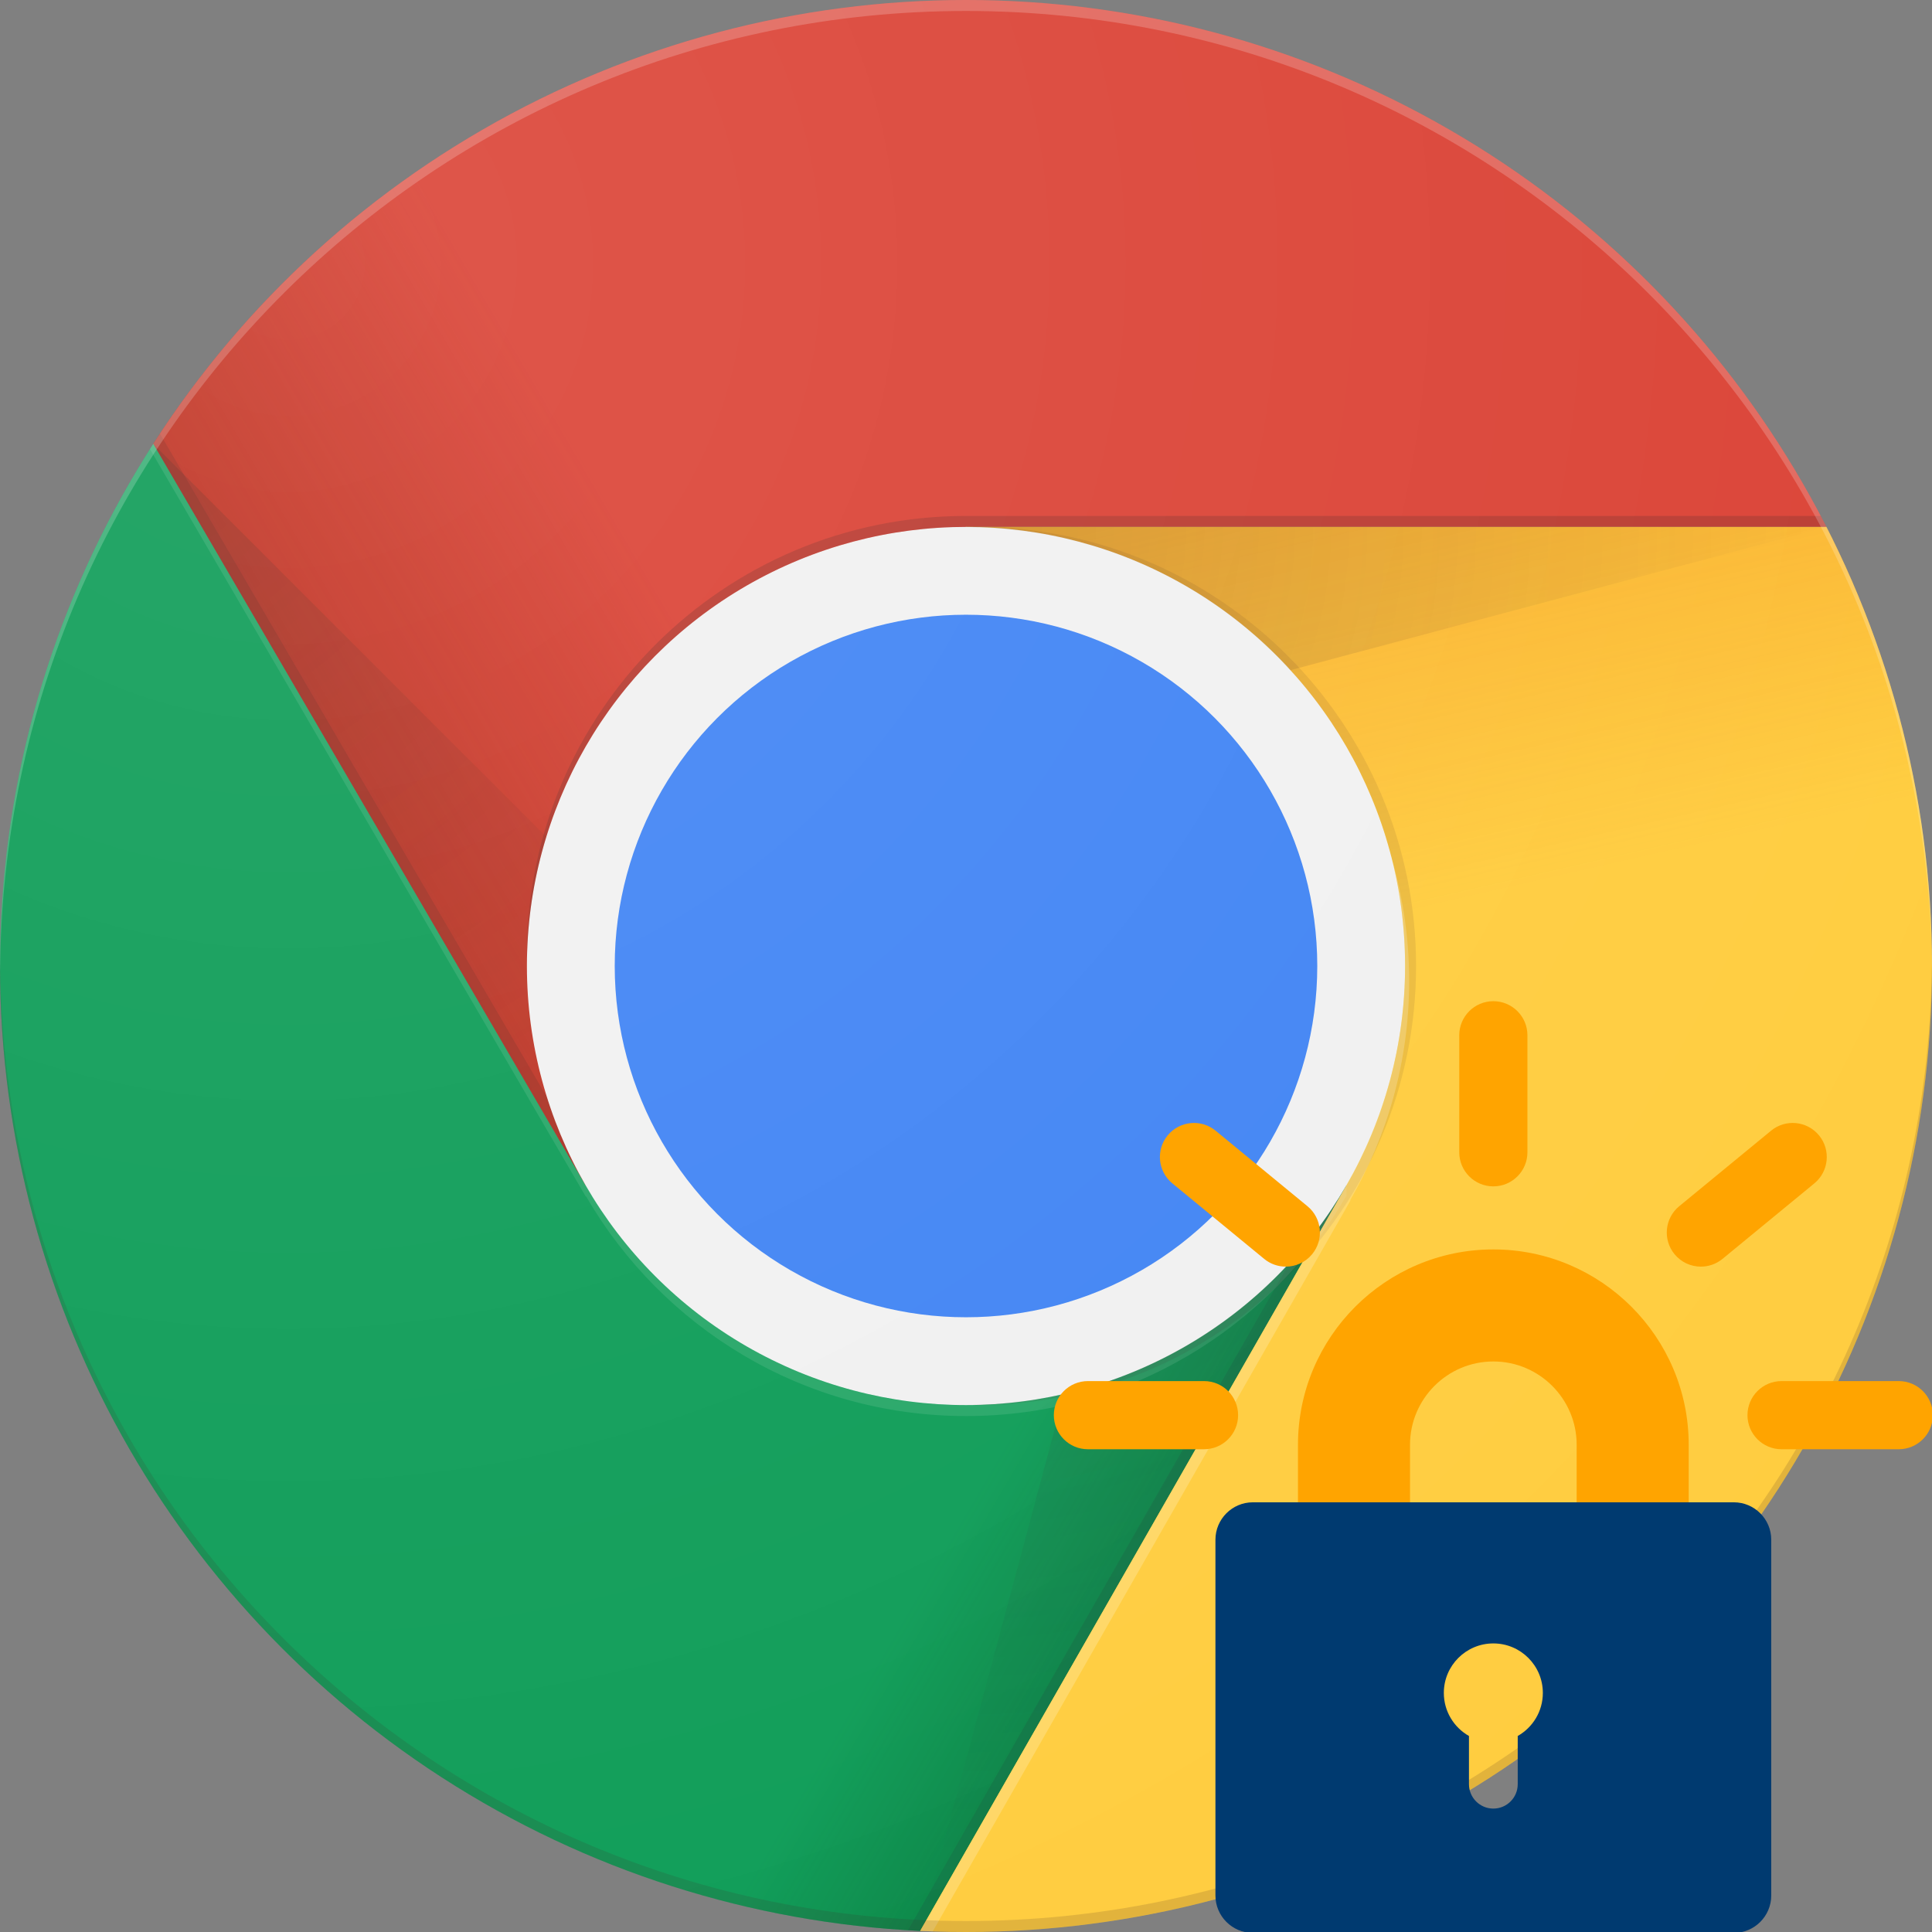 <?xml version="1.0" encoding="UTF-8" standalone="no"?>
<svg
   xmlns:dc="http://purl.org/dc/elements/1.1/"
   xmlns:cc="http://creativecommons.org/ns#"
   xmlns:rdf="http://www.w3.org/1999/02/22-rdf-syntax-ns#"
   xmlns:svg="http://www.w3.org/2000/svg"
   xmlns="http://www.w3.org/2000/svg"
   xmlns:xlink="http://www.w3.org/1999/xlink"
   xmlns:sodipodi="http://sodipodi.sourceforge.net/DTD/sodipodi-0.dtd"
   xmlns:inkscape="http://www.inkscape.org/namespaces/inkscape"
   viewBox="1 1 176 176"
   version="1.1"
   id="svg4050"
   sodipodi:docname="chrome-le-staging.svg"
   inkscape:version="0.92.5 (2060ec1f9f, 2020-04-08)">
  <rect x="1" y="1" width="176" height="176" fill="#808080" stroke="none"/>
  <sodipodi:namedview
     pagecolor="#ffffff"
     bordercolor="#666666"
     borderopacity="1"
     objecttolerance="10"
     gridtolerance="10"
     guidetolerance="10"
     inkscape:pageopacity="0"
     inkscape:pageshadow="2"
     inkscape:window-width="3696"
     inkscape:window-height="2032"
     id="namedview4052"
     showgrid="false"
     inkscape:snap-page="true"
     inkscape:zoom="4.793059"
     inkscape:cx="103.47832"
     inkscape:cy="49.601953"
     inkscape:window-x="144"
     inkscape:window-y="54"
     inkscape:window-maximized="1"
     inkscape:current-layer="g4148"
     inkscape:snap-global="true"
     inkscape:snap-nodes="false"
     inkscape:snap-bbox="true"
     inkscape:snap-bbox-midpoints="false"
     inkscape:bbox-nodes="true" />
  <defs
     id="defs3916">
    <circle
       id="a"
       cy="96"
       cx="96"
       r="88" />
    <clipPath
       id="a-3">
      <path
         id="path4117"
         d="M0 164.41h195.59V0H0v164.41z" />
    </clipPath>
  </defs>
  <clipPath
     id="b">
    <use
       width="100%"
       overflow="visible"
       xlink:href="#a"
       height="100%"
       id="use3918" />
  </clipPath>
  <g
     transform="translate(-7 -7)"
     clip-path="url(#b)"
     id="g3930">
    <path
       d="m21.97 8v108h39.39l34.64-60h88v-48z"
       fill="#db4437"
       id="path3921" />
    <linearGradient
       id="c"
       y2="44.354"
       gradientUnits="userSpaceOnUse"
       y1="75.021"
       x2="81.837"
       x1="29.337">
      <stop
         stop-color="#A52714"
         stop-opacity=".6"
         offset="0"
         id="stop3923" />
      <stop
         stop-color="#A52714"
         stop-opacity="0"
         offset=".66"
         id="stop3925" />
    </linearGradient>
    <path
       d="m21.97 8v108h39.39l34.64-60h88v-48z"
       fill="url(#c)"
       id="path3928" />
  </g>
  <path
     clip-path="url(#b)"
     fill-opacity=".15"
     d="m62.31 115.65l-39.83-68.31-0.58 1 39.54 67.8z"
     transform="translate(-7 -7)"
     fill="#3e2723"
     id="path3932" />
  <g
     transform="translate(-7 -7)"
     clip-path="url(#b)"
     id="g3943">
    <path
       d="m8 184h83.77l38.88-38.88v-29.12h-69.29l-53.36-91.52z"
       fill="#0f9d58"
       id="path3934" />
    <linearGradient
       id="d"
       y2="130.33"
       gradientUnits="userSpaceOnUse"
       y1="164.5"
       x2="52.538"
       x1="110.87">
      <stop
         stop-color="#055524"
         stop-opacity=".4"
         offset="0"
         id="stop3936" />
      <stop
         stop-color="#055524"
         stop-opacity="0"
         offset=".33"
         id="stop3938" />
    </linearGradient>
    <path
       d="m8 184h83.77l38.88-38.88v-29.12h-69.29l-53.36-91.52z"
       fill="url(#d)"
       id="path3941" />
  </g>
  <path
     clip-path="url(#b)"
     fill-opacity=".15"
     d="m129.84 117.33l-0.83-0.48-38.39 67.15h1.15l38.1-66.64z"
     transform="translate(-7 -7)"
     fill="#263238"
     id="path3945" />
  <g
     transform="translate(-7 -7)"
     clip-path="url(#b)"
     id="g3964">
    <defs
       id="defs3948">
      <path
         id="e"
         d="m8 184h83.77l38.88-38.88v-29.12h-69.29l-53.36-91.52z" />
    </defs>
    <clipPath
       id="f">
      <use
         width="100%"
         overflow="visible"
         xlink:href="#e"
         height="100%"
         id="use3950" />
    </clipPath>
    <g
       clip-path="url(#f)"
       id="g3962">
      <path
         d="m96 56l34.65 60-38.88 68h92.23v-128z"
         fill="#ffcd40"
         id="path3953" />
      <linearGradient
         id="g"
         y2="114.13"
         gradientUnits="userSpaceOnUse"
         y1="49.804"
         x2="136.55"
         x1="121.86">
        <stop
           stop-color="#EA6100"
           stop-opacity=".3"
           offset="0"
           id="stop3955" />
        <stop
           stop-color="#EA6100"
           stop-opacity="0"
           offset=".66"
           id="stop3957" />
      </linearGradient>
      <path
         d="m96 56l34.65 60-38.88 68h92.23v-128z"
         fill="url(#g)"
         id="path3960" />
    </g>
  </g>
  <g
     transform="translate(-7 -7)"
     clip-path="url(#b)"
     id="g3970">
    <path
       d="m96 56l34.65 60-38.88 68h92.23v-128z"
       fill="#ffcd40"
       id="path3966" />
    <path
       d="m96 56l34.65 60-38.88 68h92.23v-128z"
       fill="url(#g)"
       id="path3968" />
  </g>
  <g
     transform="translate(-7 -7)"
     clip-path="url(#b)"
     id="g3984">
    <defs
       id="defs3973">
      <path
         id="i"
         d="m96 56l34.65 60-38.88 68h92.23v-128z" />
    </defs>
    <clipPath
       id="j">
      <use
         width="100%"
         overflow="visible"
         xlink:href="#i"
         height="100%"
         id="use3975" />
    </clipPath>
    <g
       clip-path="url(#j)"
       id="g3982">
      <path
         d="m21.97 8v108h39.39l34.64-60h88v-48z"
         fill="#db4437"
         id="path3978" />
      <path
         d="m21.97 8v108h39.39l34.64-60h88v-48z"
         fill="url(#c)"
         id="path3980" />
    </g>
  </g>
  <radialGradient
     id="l"
     gradientUnits="userSpaceOnUse"
     cy="55.948"
     cx="668.18"
     gradientTransform="translate(-576)"
     r="84.078">
    <stop
       stop-color="#3E2723"
       stop-opacity=".2"
       offset="0"
       id="stop3986" />
    <stop
       stop-color="#3E2723"
       stop-opacity="0"
       offset="1"
       id="stop3988" />
  </radialGradient>
  <path
     clip-path="url(#b)"
     d="m96 56v20.95l78.4-20.95z"
     transform="translate(-7 -7)"
     fill="url(#l)"
     id="path3991" />
  <g
     transform="translate(-7 -7)"
     clip-path="url(#b)"
     id="g4005">
    <defs
       id="defs3994">
      <path
         id="m"
         d="m21.97 8v40.34l39.39 67.66 34.64-60h88v-48z" />
    </defs>
    <clipPath
       id="n">
      <use
         width="100%"
         overflow="visible"
         xlink:href="#m"
         height="100%"
         id="use3996" />
    </clipPath>
    <g
       clip-path="url(#n)"
       id="g4003">
      <path
         d="m8 184h83.77l38.88-38.88v-29.12h-69.29l-53.36-91.52z"
         fill="#0f9d58"
         id="path3999" />
      <path
         d="m8 184h83.77l38.88-38.88v-29.12h-69.29l-53.36-91.52z"
         fill="url(#d)"
         id="path4001" />
    </g>
  </g>
  <radialGradient
     id="p"
     gradientUnits="userSpaceOnUse"
     cy="48.52"
     cx="597.88"
     gradientTransform="translate(-576)"
     r="78.044">
    <stop
       stop-color="#3E2723"
       stop-opacity=".2"
       offset="0"
       id="stop4007" />
    <stop
       stop-color="#3E2723"
       stop-opacity="0"
       offset="1"
       id="stop4009" />
  </radialGradient>
  <path
     clip-path="url(#b)"
     d="m21.97 48.45l57.25 57.24-17.86 10.31z"
     transform="translate(-7 -7)"
     fill="url(#p)"
     id="path4012" />
  <radialGradient
     id="q"
     gradientUnits="userSpaceOnUse"
     cy="96.138"
     cx="671.84"
     gradientTransform="translate(-576)"
     r="87.87">
    <stop
       stop-color="#263238"
       stop-opacity=".2"
       offset="0"
       id="stop4014" />
    <stop
       stop-color="#263238"
       stop-opacity="0"
       offset="1"
       id="stop4016" />
  </radialGradient>
  <path
     clip-path="url(#b)"
     d="m91.83 183.89l20.96-78.2 17.86 10.31z"
     transform="translate(-7 -7)"
     fill="url(#q)"
     id="path4019" />
  <g
     transform="translate(-7 -7)"
     clip-path="url(#b)"
     id="g4025">
    <circle
       cy="96"
       cx="96"
       r="40"
       fill="#f1f1f1"
       id="circle4021" />
    <circle
       cy="96"
       cx="96"
       r="32"
       fill="#4285f4"
       id="circle4023" />
  </g>
  <g
     transform="translate(-7 -7)"
     clip-path="url(#b)"
     id="g4035">
    <path
       fill-opacity=".2"
       d="m96 55c-22.09 0-40 17.91-40 40v1c0-22.09 17.91-40 40-40h88v-1h-88z"
       fill="#3e2723"
       id="path4027" />
    <path
       fill-opacity=".1"
       d="m130.6 116c-6.92 11.94-19.81 20-34.6 20-14.8 0-27.69-8.06-34.61-20h-0.04l-53.35-91.52v1l53.36 91.52h0.04c6.92 11.94 19.81 20 34.61 20 14.79 0 27.68-8.05 34.6-20h0.05v-1h-0.06z"
       fill="#fff"
       id="path4029" />
    <path
       opacity=".1"
       d="m97 56c-0.17 0-0.33 0.02-0.5 0.03 21.86 0.27 39.5 18.05 39.5 39.97s-17.64 39.7-39.5 39.97c0.17 0 0.33 0.03 0.5 0.03 22.09 0 40-17.91 40-40s-17.91-40-40-40z"
       fill="#3e2723"
       id="path4031" />
    <path
       fill-opacity=".2"
       d="m131 117.33c3.4-5.88 5.37-12.68 5.37-19.96 0-4.22-0.66-8.28-1.87-12.09 0.95 3.42 1.5 7.01 1.5 10.73 0 7.28-1.97 14.08-5.37 19.96l0.02 0.04-38.88 68h1.16l38.09-66.64-0.02-0.04z"
       fill="#fff"
       id="path4033" />
  </g>
  <g
     transform="translate(-7 -7)"
     clip-path="url(#b)"
     id="g4041">
    <path
       fill-opacity=".2"
       d="m96 9c48.43 0 87.72 39.13 87.99 87.5 0-0.17 0.01-0.33 0.01-0.5 0-48.6-39.4-88-88-88s-88 39.4-88 88c0 0.17 0.01 0.33 0.01 0.5 0.27-48.37 39.56-87.5 87.99-87.5z"
       fill="#fff"
       id="path4037" />
    <path
       fill-opacity=".15"
       d="m96 183c48.43 0 87.72-39.13 87.99-87.5 0 0.17 0.01 0.33 0.01 0.5 0 48.6-39.4 88-88 88s-88-39.4-88-88c0-0.17 0.01-0.33 0.01-0.5 0.27 48.37 39.56 87.5 87.99 87.5z"
       fill="#3e2723"
       id="path4039" />
  </g>
  <radialGradient
     id="r"
     gradientUnits="userSpaceOnUse"
     cy="32.014"
     cx="34.286"
     gradientTransform="translate(-7 -7)"
     r="176.75">
    <stop
       stop-color="#fff"
       stop-opacity=".1"
       offset="0"
       id="stop4043" />
    <stop
       stop-color="#fff"
       stop-opacity="0"
       offset="1"
       id="stop4045" />
  </radialGradient>
  <circle
     cy="89"
     cx="89"
     r="88"
     fill="url(#r)"
     id="circle4048" />
  <g
     id="g4148"
     transform="translate(-145.861,-45.991)">
    <path
       id="path4122"
       d="M 0,0 H 400 V 245 H 0 Z"
       pointer-events="none"
       inkscape:connector-curvature="0"
       style="fill:none" />
    <g
       id="g976"
       transform="matrix(0.173,0,0,0.173,241.083,135.934)">
	<path
   id="path958"
   d="m 344.592,276.957 h -58.997 v -30.291 c 0,-24.191 -19.685,-43.876 -43.876,-43.876 -24.191,0 -43.876,19.685 -43.876,43.876 v 30.291 h -58.997 v -30.291 c 0,-56.724 46.149,-102.873 102.873,-102.873 56.724,0 102.873,46.149 102.873,102.873 z"
   inkscape:connector-curvature="0"
   style="fill:#ffa400" />

	<path
   id="path960"
   d="m 368.389,276.957 h -253.34 c -10.816,0 -19.665,8.85 -19.665,19.665 v 187.406 c 0,10.816 8.849,19.666 19.665,19.666 h 253.34 c 10.816,0 19.665,-8.85 19.665,-19.666 V 296.622 c 0,-10.816 -8.849,-19.665 -19.665,-19.665 z m -113.83,123.044 v 25.393 c 0,7.087 -5.749,12.837 -12.837,12.837 -7.088,0 -12.837,-5.749 -12.837,-12.837 v -25.389 c -7.897,-4.481 -13.233,-12.947 -13.233,-22.674 0,-14.396 11.671,-26.067 26.067,-26.067 14.396,0 26.067,11.671 26.067,26.067 0,9.727 -5.335,18.192 -13.227,22.67 z"
   inkscape:connector-curvature="0"
   style="fill:#003a70" />

	<path
   id="path962"
   d="M 89.367,249.016 H 28.235 c -9.911,0 -17.948,-8.036 -17.948,-17.948 0,-9.912 8.036,-17.948 17.948,-17.948 h 61.132 c 9.911,0 17.948,8.036 17.948,17.948 0,9.912 -8.037,17.948 -17.948,17.948 z"
   inkscape:connector-curvature="0"
   style="fill:#ffa400" />

	<path
   id="path964"
   d="m 132.43,152.854 c -4.01,0 -8.048,-1.338 -11.389,-4.085 L 72.685,109.008 c -7.656,-6.296 -8.758,-17.606 -2.462,-25.262 6.294,-7.654 17.601,-8.762 25.262,-2.464 l 48.356,39.761 c 7.656,6.296 8.758,17.606 2.462,25.262 -3.547,4.315 -8.69,6.549 -13.873,6.549 z"
   inkscape:connector-curvature="0"
   style="fill:#ffa400" />

	<path
   id="path966"
   d="m 241.718,110.588 c -9.911,0 -17.948,-8.036 -17.948,-17.948 V 31.027 c 0,-9.912 8.036,-17.948 17.948,-17.948 9.911,0 17.948,8.036 17.948,17.948 V 92.64 c -10e-4,9.912 -8.037,17.948 -17.948,17.948 z"
   inkscape:connector-curvature="0"
   style="fill:#ffa400" />

	<g
   id="g972">
		<g
   id="g970">
			<path
   id="path968"
   d="m 351.008,152.854 c -5.186,0 -10.326,-2.233 -13.873,-6.55 -6.296,-7.656 -5.194,-18.966 2.462,-25.262 l 48.356,-39.761 c 7.664,-6.299 18.971,-5.19 25.262,2.464 6.296,7.656 5.194,18.966 -2.462,25.262 l -48.356,39.761 c -3.342,2.747 -7.379,4.086 -11.389,4.086 z"
   inkscape:connector-curvature="0"
   style="fill:#ffa400" />

		</g>

	</g>

	<path
   id="path974"
   d="M 455.203,249.016 H 393.49 c -9.911,0 -17.948,-8.036 -17.948,-17.948 0,-9.912 8.036,-17.948 17.948,-17.948 h 61.713 c 9.911,0 17.948,8.036 17.948,17.948 -0.001,9.912 -8.037,17.948 -17.948,17.948 z"
   inkscape:connector-curvature="0"
   style="fill:#ffa400" />

</g>
  </g>
</svg>

